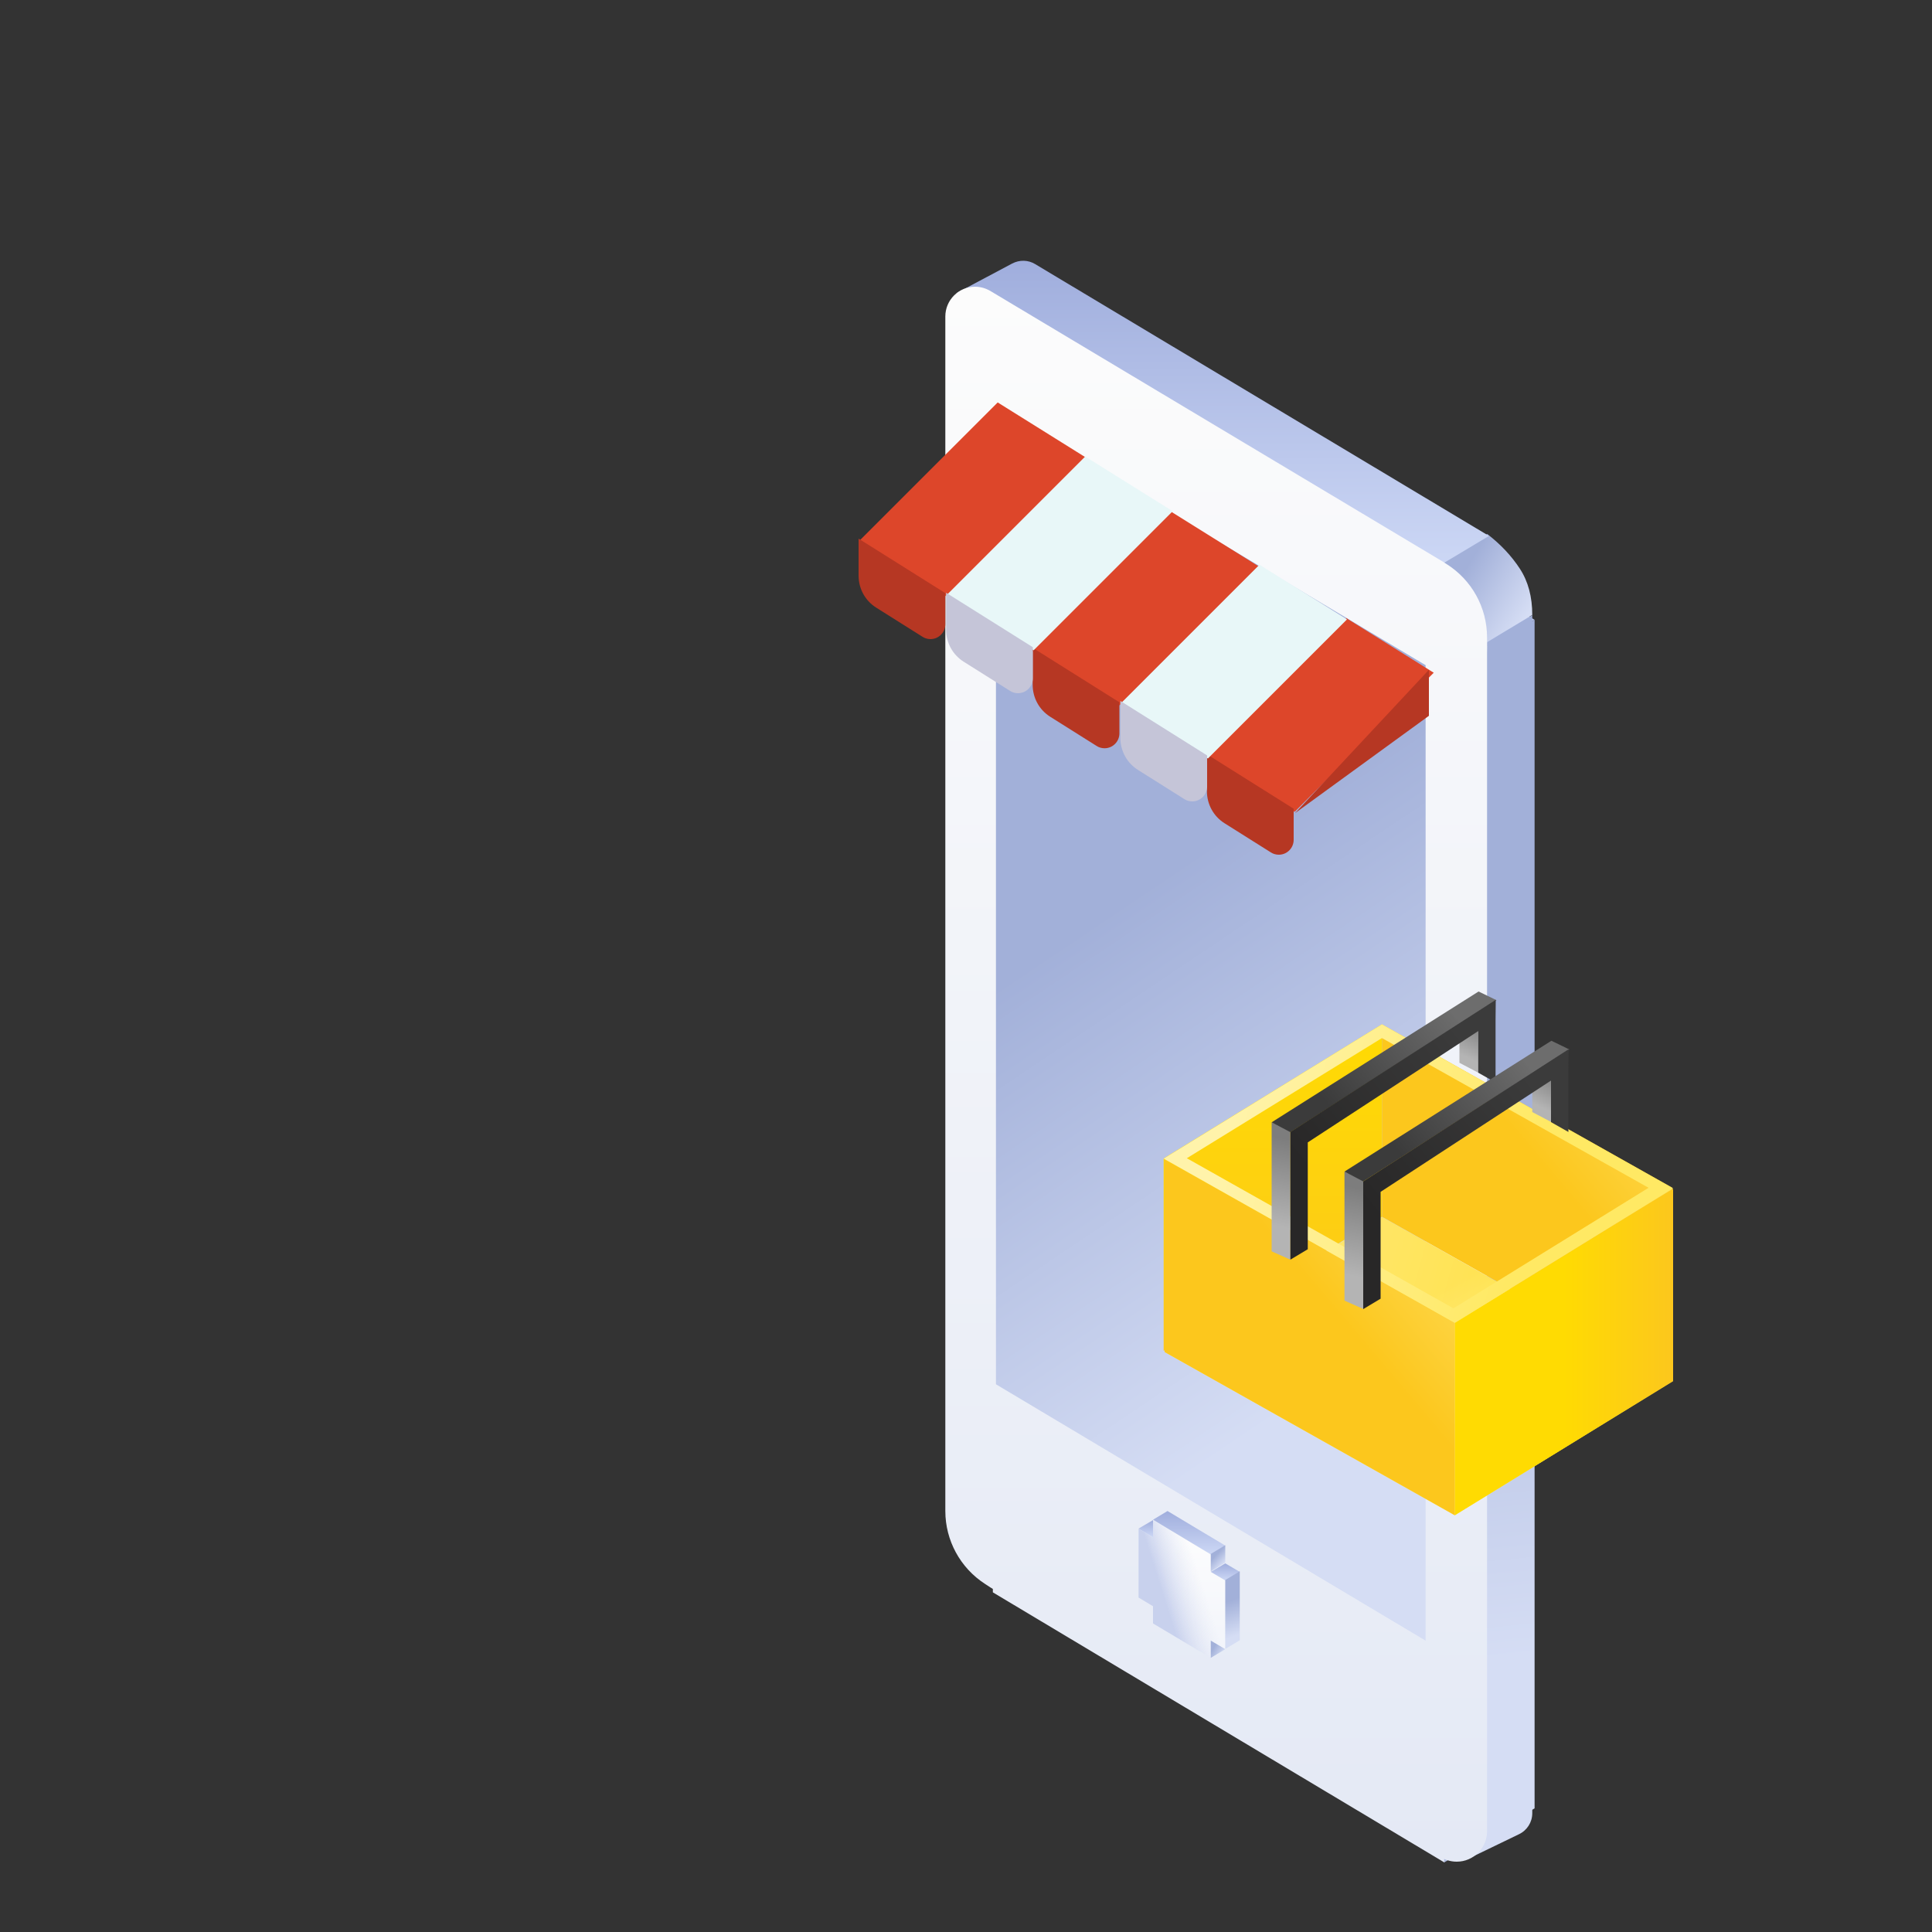 <?xml version="1.0" encoding="utf-8"?>
<!-- Generator: Adobe Illustrator 22.1.0, SVG Export Plug-In . SVG Version: 6.00 Build 0)  -->
<svg version="1.0" id="Layer_1" xmlns="http://www.w3.org/2000/svg" xmlns:xlink="http://www.w3.org/1999/xlink" x="0px" y="0px"
	 viewBox="0 0 1000 1000" style="enable-background:new 0 0 1000 1000;" xml:space="preserve">
<rect x="0" y="0" width="1000" height="1000" fill="#333333" stroke="none"/>
<style type="text/css">
	.st0{fill:url(#SVGID_1_);}
	.st1{fill:url(#SVGID_2_);}
	.st2{fill:url(#SVGID_3_);}
	.st3{fill:url(#SVGID_4_);}
	.st4{fill:url(#SVGID_5_);}
	.st5{fill:url(#SVGID_6_);}
	.st6{fill:url(#SVGID_7_);}
	.st7{fill:url(#SVGID_8_);}
	.st8{fill:url(#j_2_);}
	.st9{fill:url(#j_3_);}
	.st10{fill:url(#SVGID_9_);}
	.st11{fill:url(#SVGID_10_);}
	.st12{fill:url(#SVGID_11_);}
	.st13{fill:url(#SVGID_12_);}
	.st14{fill:url(#SVGID_13_);}
	.st15{fill:url(#SVGID_14_);}
	.st16{fill:url(#SVGID_15_);}
	.st17{fill:url(#SVGID_16_);}
	.st18{fill:url(#SVGID_17_);}
	.st19{fill:url(#SVGID_18_);}
	.st20{fill:url(#SVGID_19_);}
	.st21{fill:url(#v_2_);}
	.st22{fill:url(#v_3_);}
	.st23{fill:url(#SVGID_20_);}
	.st24{fill:url(#SVGID_21_);}
	.st25{fill:url(#SVGID_22_);}
	.st26{fill:url(#SVGID_23_);}
	.st27{fill:url(#SVGID_24_);}
	.st28{fill:url(#SVGID_25_);}
	.st29{fill:#DD462A;}
	.st30{fill:#B63723;}
	.st31{fill:#E8F7F8;}
	.st32{fill:#C5C5D8;}
	.st33{fill:url(#SVGID_26_);}
	.st34{opacity:0.331;fill:url(#SVGID_27_);enable-background:new    ;}
	.st35{fill:url(#SVGID_28_);}
	.st36{fill:url(#SVGID_29_);}
	.st37{fill:url(#SVGID_30_);}
	.st38{fill:url(#SVGID_31_);}
	.st39{fill:url(#SVGID_32_);}
	.st40{fill:url(#SVGID_33_);}
	.st41{fill:url(#SVGID_34_);}
	.st42{fill:url(#SVGID_35_);}
	.st43{fill:url(#SVGID_36_);}
	.st44{fill:url(#SVGID_37_);}
	.st45{fill:url(#SVGID_38_);}
	.st46{fill:url(#SVGID_39_);}
	.st47{fill:url(#SVGID_40_);}
</style>
<g>
	
		<linearGradient id="SVGID_1_" gradientUnits="userSpaceOnUse" x1="381.42" y1="700.744" x2="381.42" y2="699.529" gradientTransform="matrix(230.769 0 0 -667.492 -87389.102 467894.156)">
		<stop  offset="0" style="stop-color:#FCFCFC"/>
		<stop  offset="1" style="stop-color:#E4E9F5"/>
	</linearGradient>
	<path class="st0" d="M513.9,824.2v-28l-23.4-14V167l23.4,14v-28l233.7,139.8v28l23.4,14V950l-23.4-14v28L513.9,824.2z"/>
	
		<linearGradient id="SVGID_2_" gradientUnits="userSpaceOnUse" x1="384.163" y1="706.399" x2="384.163" y2="705.184" gradientTransform="matrix(38.462 0 0 -23.017 -14004.755 16566.01)">
		<stop  offset="0" style="stop-color:#A0AEDD"/>
		<stop  offset="1" style="stop-color:#CCD7F5"/>
	</linearGradient>
	<path class="st1" d="M747.5,320.8l23.4-14l23.4,14l-23.4,14L747.5,320.8z"/>
	
		<linearGradient id="SVGID_3_" gradientUnits="userSpaceOnUse" x1="387.452" y1="703.576" x2="387.107" y2="704.155" gradientTransform="matrix(19.231 0 0 -34.525 -6687.358 24604.348)">
		<stop  offset="0" style="stop-color:#D5DDF4"/>
		<stop  offset="1" style="stop-color:#A2B0D9"/>
	</linearGradient>
	<path class="st2" d="M747.5,292.8l23.4-14v28l-23.4,14L747.5,292.8z"/>
	
		<linearGradient id="SVGID_4_" gradientUnits="userSpaceOnUse" x1="384.853" y1="707.582" x2="384.853" y2="706.367" gradientTransform="matrix(19.23 0 0 -23.017 -6898.515 16439.418)">
		<stop  offset="0" style="stop-color:#A0AEDD"/>
		<stop  offset="1" style="stop-color:#CCD7F5"/>
	</linearGradient>
	<path class="st3" d="M490.5,167l23.4-14v28L490.5,167z"/>
	
		<linearGradient id="SVGID_5_" gradientUnits="userSpaceOnUse" x1="381.467" y1="701.807" x2="381.467" y2="700.592" gradientTransform="matrix(211.54 0 0 -126.593 -80053.242 88982.898)">
		<stop  offset="0" style="stop-color:#A0AEDD"/>
		<stop  offset="1" style="stop-color:#CCD7F5"/>
	</linearGradient>
	<path class="st4" d="M513.9,153l23.4-14l233.7,139.8l-23.4,14L513.9,153z"/>
	
		<linearGradient id="SVGID_6_" gradientUnits="userSpaceOnUse" x1="387.434" y1="699.736" x2="387.433" y2="700.315" gradientTransform="matrix(19.23 0 0 -517.882 -6667.743 363230.406)">
		<stop  offset="0" style="stop-color:#D5DDF4"/>
		<stop  offset="1" style="stop-color:#A2B0D9"/>
	</linearGradient>
	<path class="st5" d="M770.9,334.8l23.4-14V936l-23.4,14V334.8z"/>
	
		<linearGradient id="SVGID_7_" gradientUnits="userSpaceOnUse" x1="387.56" y1="700.396" x2="386.783" y2="700.975" gradientTransform="matrix(19.231 0 0 -23.017 -6687.358 17083.912)">
		<stop  offset="0" style="stop-color:#D5DDF4"/>
		<stop  offset="1" style="stop-color:#A2B0D9"/>
	</linearGradient>
	<path class="st6" d="M747.5,964v-28l23.4,14L747.5,964z"/>
	
		<linearGradient id="SVGID_8_" gradientUnits="userSpaceOnUse" x1="381.622" y1="699.773" x2="381.487" y2="700.352" gradientTransform="matrix(183.077 0 0 -524.786 -69220.758 367978.875)">
		<stop  offset="0" style="stop-color:#D5DDF4"/>
		<stop  offset="1" style="stop-color:#A2B0D9"/>
	</linearGradient>
	<path class="st7" d="M516.7,214.1l222.4,132.7v504.9L516.7,718.9V214.1z"/>
	<g transform="translate(120.308 535.308)">
		<g>
			
				<linearGradient id="j_2_" gradientUnits="userSpaceOnUse" x1="263.229" y1="166.051" x2="263.229" y2="164.836" gradientTransform="matrix(36.923 0 0 -58.694 -9226.569 10000.116)">
				<stop  offset="0" style="stop-color:#FCFCFC"/>
				<stop  offset="1" style="stop-color:#E4E9F5"/>
			</linearGradient>
			<path id="j" class="st8" d="M470.2,294v-35.7l7.5,4.5v-8.9l29.9,17.8v8.9l7.5,4.5v35.7l-7.5-4.5v8.9l-29.9-17.8v-8.9L470.2,294z"
				/>
		</g>
		<g>
			
				<linearGradient id="j_3_" gradientUnits="userSpaceOnUse" x1="263.48" y1="165.57" x2="262.999" y2="165.327" gradientTransform="matrix(36.923 0 0 -58.694 -9226.569 10000.116)">
				<stop  offset="0" style="stop-color:#FFFFFF;stop-opacity:0.5"/>
				<stop  offset="1" style="stop-color:#C8D1ED"/>
			</linearGradient>
			<path id="j_1_" class="st9" d="M470.2,294v-35.7l7.5,4.5v-8.9l29.9,17.8v8.9l7.5,4.5v35.7l-7.5-4.5v8.9l-29.9-17.8v-8.9
				L470.2,294z"/>
		</g>
	</g>
	
		<linearGradient id="SVGID_9_" gradientUnits="userSpaceOnUse" x1="395.687" y1="707.418" x2="395.687" y2="706.203" gradientTransform="matrix(6.154 0 0 -7.289 -1840.789 5945.588)">
		<stop  offset="0" style="stop-color:#A0AEDD"/>
		<stop  offset="1" style="stop-color:#CCD7F5"/>
	</linearGradient>
	<path class="st10" d="M590.5,793.6l7.5-4.4v8.9L590.5,793.6z"/>
	
		<linearGradient id="SVGID_10_" gradientUnits="userSpaceOnUse" x1="384.067" y1="703.283" x2="384.067" y2="702.068" gradientTransform="matrix(30.769 0 0 -18.414 -11200.643 13734.815)">
		<stop  offset="0" style="stop-color:#A0AEDD"/>
		<stop  offset="1" style="stop-color:#CCD7F5"/>
	</linearGradient>
	<path class="st11" d="M598,789l7.5-4.5l29.9,17.9l-7.5,4.5L598,789z"/>
	
		<linearGradient id="SVGID_11_" gradientUnits="userSpaceOnUse" x1="396.996" y1="703.824" x2="396.656" y2="704.403" gradientTransform="matrix(6.153 0 0 -11.125 -1809.638 8643.447)">
		<stop  offset="0" style="stop-color:#D5DDF4"/>
		<stop  offset="1" style="stop-color:#A2B0D9"/>
	</linearGradient>
	<path class="st12" d="M627.9,806.8v9l7.5-4.5v-9L627.9,806.8z"/>
	
		<linearGradient id="SVGID_12_" gradientUnits="userSpaceOnUse" x1="388.935" y1="706.876" x2="388.935" y2="705.661" gradientTransform="matrix(12.307 0 0 -7.288 -4151.235 5963.303)">
		<stop  offset="0" style="stop-color:#A0AEDD"/>
		<stop  offset="1" style="stop-color:#CCD7F5"/>
	</linearGradient>
	<path class="st13" d="M627.9,816l7.5,4.4l7.5-4.4l-7.5-4.4L627.9,816z"/>
	
		<linearGradient id="SVGID_13_" gradientUnits="userSpaceOnUse" x1="397.005" y1="700.865" x2="396.966" y2="701.444" gradientTransform="matrix(6.154 0 0 -32.991 -1803.866 23971.707)">
		<stop  offset="0" style="stop-color:#D5DDF4"/>
		<stop  offset="1" style="stop-color:#A2B0D9"/>
	</linearGradient>
	<path class="st14" d="M635.4,820.2l7.5-4.5v35.6l-7.5,4.5V820.2z"/>
	
		<linearGradient id="SVGID_14_" gradientUnits="userSpaceOnUse" x1="397.117" y1="704.733" x2="396.324" y2="705.312" gradientTransform="matrix(6.153 0 0 -7.29 -1809.638 5997.694)">
		<stop  offset="0" style="stop-color:#D5DDF4"/>
		<stop  offset="1" style="stop-color:#A2B0D9"/>
	</linearGradient>
	<path class="st15" d="M627.9,860.5v-8.9l7.5,4.4L627.9,860.5z"/>
	<g>
		
			<linearGradient id="SVGID_15_" gradientUnits="userSpaceOnUse" x1="384.646" y1="702.598" x2="383.87" y2="703.177" gradientTransform="matrix(38.462 0 0 -46.034 -14005.755 32664.4)">
			<stop  offset="0" style="stop-color:#D5DDF4"/>
			<stop  offset="1" style="stop-color:#A2B0D9"/>
		</linearGradient>
		<path class="st16" d="M746.3,290.4l23.4,41.9l23.4-14c0-9.3-2.1-17.3-6.4-23.9c-4.3-6.6-9.9-12.6-16.9-18L746.3,290.4L746.3,290.4
			z"/>
		
			<linearGradient id="SVGID_16_" gradientUnits="userSpaceOnUse" x1="381.428" y1="701.791" x2="381.428" y2="700.576" gradientTransform="matrix(226.893 0 0 -128.717 -85910.508 90467.617)">
			<stop  offset="0" style="stop-color:#A0AEDD"/>
			<stop  offset="1" style="stop-color:#CCD7F5"/>
		</linearGradient>
		<path class="st17" d="M495.1,151.7l28.8-15.3c3.8-2,8.3-1.9,11.9,0.3l234.9,140.7l-23.4,14L495.1,151.7L495.1,151.7z"/>
		
			<linearGradient id="SVGID_17_" gradientUnits="userSpaceOnUse" x1="385.409" y1="699.731" x2="385.406" y2="700.31" gradientTransform="matrix(27.813 0 0 -530.062 -9943.161 371760.562)">
			<stop  offset="0" style="stop-color:#D5DDF4"/>
			<stop  offset="1" style="stop-color:#A2B0D9"/>
		</linearGradient>
		<path class="st18" d="M769.7,332.4l23.4-14v620.1c0,4.7-2.7,8.9-6.9,10.9l-26.9,13L769.7,332.4L769.7,332.4z"/>
		
			<linearGradient id="SVGID_18_" gradientUnits="userSpaceOnUse" x1="381.419" y1="700.744" x2="381.419" y2="699.529" gradientTransform="matrix(230.769 0 0 -670.966 -87390.102 470323.938)">
			<stop  offset="0" style="stop-color:#FCFCFC"/>
			<stop  offset="1" style="stop-color:#E4E9F5"/>
		</linearGradient>
		<path class="st19" d="M512.7,821.7l-2.9-1.9c-12.8-8.3-20.5-22.5-20.5-37.7V163.8c0-8.5,6.9-15.4,15.4-15.4c2.8,0,5.5,0.8,7.9,2.2
			l233.7,139.8l2.2,1.4c13.2,8.2,21.2,22.6,21.2,38.1v618c0,8.6-7,15.7-15.7,15.7c-2.7,0-5.4-0.7-7.7-2L512.7,821.7L512.7,821.7z"/>
		
			<linearGradient id="SVGID_19_" gradientUnits="userSpaceOnUse" x1="381.621" y1="699.774" x2="381.485" y2="700.353" gradientTransform="matrix(183.077 0 0 -524.787 -69221.758 367977.5)">
			<stop  offset="0" style="stop-color:#D5DDF4"/>
			<stop  offset="1" style="stop-color:#A2B0D9"/>
		</linearGradient>
		<path class="st20" d="M515.5,211.6l222.4,132.7v504.9L515.5,716.5V211.6z"/>
		<g transform="translate(37)">
			<g>
				
					<linearGradient id="v_2_" gradientUnits="userSpaceOnUse" x1="346.532" y1="701.366" x2="346.532" y2="700.152" gradientTransform="matrix(36.923 0 0 -58.693 -12220.241 41952.043)">
					<stop  offset="0" style="stop-color:#FCFCFC"/>
					<stop  offset="1" style="stop-color:#E4E9F5"/>
				</linearGradient>
				<path id="v" class="st21" d="M552.3,826.9v-35.7l7.5,4.5v-8.9l29.9,17.8v8.9l7.5,4.5v35.7l-7.5-4.5v8.9l-29.9-17.8v-8.9
					L552.3,826.9z"/>
			</g>
			<g>
				
					<linearGradient id="v_3_" gradientUnits="userSpaceOnUse" x1="346.782" y1="700.885" x2="346.301" y2="700.643" gradientTransform="matrix(36.923 0 0 -58.693 -12220.241 41952.043)">
					<stop  offset="0" style="stop-color:#FFFFFF;stop-opacity:0.5"/>
					<stop  offset="1" style="stop-color:#C8D1ED"/>
				</linearGradient>
				<path id="v_1_" class="st22" d="M552.3,826.9v-35.7l7.5,4.5v-8.9l29.9,17.8v8.9l7.5,4.5v35.7l-7.5-4.5v8.9l-29.9-17.8v-8.9
					L552.3,826.9z"/>
			</g>
		</g>
		
			<linearGradient id="SVGID_20_" gradientUnits="userSpaceOnUse" x1="395.652" y1="707.477" x2="395.652" y2="706.262" gradientTransform="matrix(6.154 0 0 -7.289 -1841.789 5943.589)">
			<stop  offset="0" style="stop-color:#A0AEDD"/>
			<stop  offset="1" style="stop-color:#CCD7F5"/>
		</linearGradient>
		<path class="st23" d="M589.3,791.2l7.5-4.4v8.9L589.3,791.2z"/>
		
			<linearGradient id="SVGID_21_" gradientUnits="userSpaceOnUse" x1="384.06" y1="703.307" x2="384.06" y2="702.092" gradientTransform="matrix(30.769 0 0 -18.413 -11201.642 13732.089)">
			<stop  offset="0" style="stop-color:#A0AEDD"/>
			<stop  offset="1" style="stop-color:#CCD7F5"/>
		</linearGradient>
		<path class="st24" d="M596.8,786.6l7.5-4.5l29.9,17.9l-7.5,4.5L596.8,786.6z"/>
		
			<linearGradient id="SVGID_22_" gradientUnits="userSpaceOnUse" x1="396.959" y1="703.863" x2="396.618" y2="704.442" gradientTransform="matrix(6.154 0 0 -11.125 -1811.02 8641.447)">
			<stop  offset="0" style="stop-color:#D5DDF4"/>
			<stop  offset="1" style="stop-color:#A2B0D9"/>
		</linearGradient>
		<path class="st25" d="M626.7,804.3v9l7.5-4.5v-9L626.7,804.3z"/>
		
			<linearGradient id="SVGID_23_" gradientUnits="userSpaceOnUse" x1="388.917" y1="706.935" x2="388.917" y2="705.72" gradientTransform="matrix(12.308 0 0 -7.288 -4152.617 5961.277)">
			<stop  offset="0" style="stop-color:#A0AEDD"/>
			<stop  offset="1" style="stop-color:#CCD7F5"/>
		</linearGradient>
		<path class="st26" d="M626.7,813.6l7.5,4.4l7.5-4.4l-7.5-4.4L626.7,813.6z"/>
		
			<linearGradient id="SVGID_24_" gradientUnits="userSpaceOnUse" x1="396.967" y1="700.878" x2="396.929" y2="701.457" gradientTransform="matrix(6.155 0 0 -32.991 -1805.247 23969.725)">
			<stop  offset="0" style="stop-color:#D5DDF4"/>
			<stop  offset="1" style="stop-color:#A2B0D9"/>
		</linearGradient>
		<path class="st27" d="M634.2,817.8l7.5-4.5V849l-7.5,4.5L634.2,817.8z"/>
		
			<linearGradient id="SVGID_25_" gradientUnits="userSpaceOnUse" x1="397.079" y1="704.793" x2="396.287" y2="705.372" gradientTransform="matrix(6.154 0 0 -7.288 -1811.02 5994.31)">
			<stop  offset="0" style="stop-color:#D5DDF4"/>
			<stop  offset="1" style="stop-color:#A2B0D9"/>
		</linearGradient>
		<path class="st28" d="M626.7,858.1v-8.9l7.5,4.4L626.7,858.1z"/>
	</g>
	<g>
		<path class="st29" d="M516.4,208.3l45.3,28.3l-72,72l-45.3-28.3L516.4,208.3z"/>
		<path class="st30" d="M444.4,278.8l44.9,28.2v16.1c0,4.2-3.4,7.7-7.7,7.7c-1.4,0-2.9-0.4-4.1-1.2l-24-15.1
			c-5.7-3.6-9.1-9.8-9.1-16.6V278.8z"/>
		<path class="st29" d="M696.8,319.9l45.3,28.3l-72,72l-45.3-28.3L696.8,319.9z"/>
		<path class="st30" d="M624.7,390.4l44.9,28.2v16.1c0,4.2-3.4,7.7-7.7,7.7c-1.4,0-2.9-0.4-4.1-1.2l-24-15.1
			c-5.7-3.6-9.1-9.8-9.1-16.6V390.4L624.7,390.4z"/>
		<path class="st29" d="M606.1,264.8l45.3,28.3l-72,72l-45.3-28.3L606.1,264.8z"/>
		<path class="st30" d="M534.5,335.3l44.9,28.2v16.1c0,4.2-3.4,7.7-7.7,7.7c-1.4,0-2.9-0.4-4.1-1.2l-24-15.1
			c-5.7-3.6-9.1-9.8-9.1-16.6L534.5,335.3L534.5,335.3z"/>
		<path class="st31" d="M561.7,236.3l45.3,28.3l-72,72l-45.3-28.3L561.7,236.3z"/>
		<path class="st32" d="M489.7,306.8l44.9,28.2v16.1c0,4.2-3.4,7.7-7.7,7.7c-1.4,0-2.9-0.4-4.1-1.2l-24-15.1
			c-5.7-3.6-9.1-9.8-9.1-16.6L489.7,306.8L489.7,306.8z"/>
		<path class="st31" d="M651.9,292.3l45.3,28.3l-72,72l-45.3-28.3L651.9,292.3z"/>
		<path class="st32" d="M579.9,362.8l44.9,28.2v16.1c0,4.2-3.4,7.7-7.7,7.7c-1.4,0-2.9-0.4-4.1-1.2l-24-15.1
			c-5.7-3.6-9.1-9.8-9.1-16.6V362.8L579.9,362.8z"/>
	</g>
	<path class="st30" d="M670.3,420.9l69.3-50.4v-23.8L670.3,420.9z"/>
	<g>
		
			<linearGradient id="SVGID_26_" gradientUnits="userSpaceOnUse" x1="381.057" y1="700.589" x2="381.806" y2="700.466" gradientTransform="matrix(216.646 0 0 -127.09 -81922.945 89735.039)">
			<stop  offset="0" style="stop-color:#FFF3AA"/>
			<stop  offset="1" style="stop-color:#FFE964"/>
		</linearGradient>
		<path class="st33" d="M715.3,629.9L866,714.7l-113,69.6l-150.2-84.5L715.3,629.9z"/>
		
			<linearGradient id="SVGID_27_" gradientUnits="userSpaceOnUse" x1="381.668" y1="700.362" x2="381.405" y2="700.646" gradientTransform="matrix(216.646 0 0 -127.09 -81922.945 89735.039)">
			<stop  offset="0" style="stop-color:#FFF3AA"/>
			<stop  offset="1" style="stop-color:#FDD110"/>
		</linearGradient>
		<path class="st34" d="M715.3,629.9L866,714.7l-113,69.6l-150.2-84.5L715.3,629.9z"/>
		
			<linearGradient id="SVGID_28_" gradientUnits="userSpaceOnUse" x1="379.12" y1="701.427" x2="379.894" y2="700.625" gradientTransform="matrix(-123.646 0 0 -151.545 47774.449 106783.773)">
			<stop  offset="0" style="stop-color:#FFEF91"/>
			<stop  offset="1" style="stop-color:#FCC71D"/>
		</linearGradient>
		<path class="st35" d="M865.5,614.7l-150.2-84.5v99.6l150.2,84.5V614.7z"/>
		
			<linearGradient id="SVGID_29_" gradientUnits="userSpaceOnUse" x1="382.381" y1="700.476" x2="382.989" y2="700.476" gradientTransform="matrix(93 0 0 -139.09 -34752 98129.039)">
			<stop  offset="0" style="stop-color:#FFDB02"/>
			<stop  offset="1" style="stop-color:#FCC71D"/>
		</linearGradient>
		<path class="st36" d="M753,684.7l113-69.4v99.6l-113,69.4V684.7z"/>
		
			<linearGradient id="SVGID_30_" gradientUnits="userSpaceOnUse" x1="382.095" y1="701.18" x2="382.095" y2="699.977" gradientTransform="matrix(93 0 0 -139.09 -34876 98059.039)">
			<stop  offset="0" style="stop-color:#FFDB02"/>
			<stop  offset="1" style="stop-color:#FCC71D"/>
		</linearGradient>
		<path class="st37" d="M602.3,599.6l113-69.4v99.6l-113,69.4V599.6z"/>
		
			<linearGradient id="SVGID_31_" gradientUnits="userSpaceOnUse" x1="379.281" y1="701.346" x2="380.055" y2="700.544" gradientTransform="matrix(-123.646 0 0 -151.545 47681.805 106841.312)">
			<stop  offset="0" style="stop-color:#FFEF91"/>
			<stop  offset="1" style="stop-color:#FCC71D"/>
		</linearGradient>
		<path class="st38" d="M753,684.7l-150.2-84.5v99.6L753,784.3V684.7z"/>
		
			<linearGradient id="SVGID_32_" gradientUnits="userSpaceOnUse" x1="381.055" y1="700.727" x2="381.805" y2="700.605" gradientTransform="matrix(217 0 0 -127.09 -82058 89653.039)">
			<stop  offset="0" style="stop-color:#FFF3AA"/>
			<stop  offset="1" style="stop-color:#FFE964"/>
		</linearGradient>
		<path class="st39" d="M715.3,530.2L866,615.1l-113,69.6l-150.7-85L715.3,530.2z M715.3,537.3l-101,62.2l138,77.7l101-62.4
			L715.3,537.3z"/>
		
			<linearGradient id="SVGID_33_" gradientUnits="userSpaceOnUse" x1="393.811" y1="701.067" x2="393.833" y2="701.857" gradientTransform="matrix(8 0 0 -58.534 -2487.5 41671.254)">
			<stop  offset="0" style="stop-color:#B4B4B4"/>
			<stop  offset="1" style="stop-color:#7D7D7D"/>
		</linearGradient>
		<path class="st40" d="M658.2,580.9l9.7,4.3V652l-9.7-4.3V580.9z"/>
		
			<linearGradient id="SVGID_34_" gradientUnits="userSpaceOnUse" x1="395.923" y1="703.34" x2="396.039" y2="704.129" gradientTransform="matrix(8 0 0 -25.866 -2407.5 18740.303)">
			<stop  offset="0" style="stop-color:#B4B4B4"/>
			<stop  offset="1" style="stop-color:#7D7D7D"/>
		</linearGradient>
		<path class="st41" d="M755.4,523.8l9.7,6.5v24.9l-9.7-5.1V523.8z"/>
		
			<linearGradient id="SVGID_35_" gradientUnits="userSpaceOnUse" x1="382.629" y1="701.789" x2="381.777" y2="701.346" gradientTransform="matrix(95.787 0 0 -59.851 -35890.453 42538.125)">
			<stop  offset="0" style="stop-color:#6D6D6D"/>
			<stop  offset="0" style="stop-color:#6C6C6C"/>
			<stop  offset="1" style="stop-color:#3B3B3B"/>
		</linearGradient>
		<path class="st42" d="M658.2,580.9l107.1-67.7l9.3,4.5L667.9,586L658.2,580.9z"/>
		
			<linearGradient id="SVGID_36_" gradientUnits="userSpaceOnUse" x1="381.897" y1="700.479" x2="382.655" y2="701.268" gradientTransform="matrix(87.47 0 0 -110.7 -32717.836 78161.375)">
			<stop  offset="0" style="stop-color:#282727"/>
			<stop  offset="1" style="stop-color:#3B3B3B"/>
		</linearGradient>
		<path class="st43" d="M765.1,533.7l-88.2,57.6v55.3l-9,5.4v-66.1l9-5.8v0l97.3-62.6l-0.1,10.3v32.5l-9-5.1V533.7z"/>
		<g>
			
				<linearGradient id="SVGID_37_" gradientUnits="userSpaceOnUse" x1="394.644" y1="700.99" x2="394.666" y2="701.779" gradientTransform="matrix(8 0 0 -58.534 -2456.5 41692.281)">
				<stop  offset="0" style="stop-color:#B4B4B4"/>
				<stop  offset="1" style="stop-color:#7D7D7D"/>
			</linearGradient>
			<path class="st44" d="M695.9,606.4l9.7,4.3v66.8l-9.7-4.3V606.4z"/>
			
				<linearGradient id="SVGID_38_" gradientUnits="userSpaceOnUse" x1="396.756" y1="703.165" x2="396.872" y2="703.954" gradientTransform="matrix(8 0 0 -25.866 -2376.5 18761.332)">
				<stop  offset="0" style="stop-color:#B4B4B4"/>
				<stop  offset="1" style="stop-color:#7D7D7D"/>
			</linearGradient>
			<path class="st45" d="M793.1,549.3l9.7,6.5v24.9l-9.7-5.1V549.3z"/>
			
				<linearGradient id="SVGID_39_" gradientUnits="userSpaceOnUse" x1="382.699" y1="701.714" x2="381.846" y2="701.27" gradientTransform="matrix(95.787 0 0 -59.851 -35859.453 42559.156)">
				<stop  offset="0" style="stop-color:#6D6D6D"/>
				<stop  offset="0" style="stop-color:#6C6C6C"/>
				<stop  offset="1" style="stop-color:#3B3B3B"/>
			</linearGradient>
			<path class="st46" d="M695.9,606.4l107.1-67.7l9.3,4.5l-106.7,68.3L695.9,606.4z"/>
			
				<linearGradient id="SVGID_40_" gradientUnits="userSpaceOnUse" x1="381.973" y1="700.438" x2="382.732" y2="701.227" gradientTransform="matrix(87.47 0 0 -110.7 -32686.836 78182.398)">
				<stop  offset="0" style="stop-color:#282727"/>
				<stop  offset="1" style="stop-color:#3B3B3B"/>
			</linearGradient>
			<path class="st47" d="M802.8,559.3l-88.2,57.6v55.3l-9,5.4v-66.1l9-5.8v0l97.3-62.6l-0.1,10.3v32.5l-9-5.1V559.3z"/>
		</g>
	</g>
</g>
</svg>
